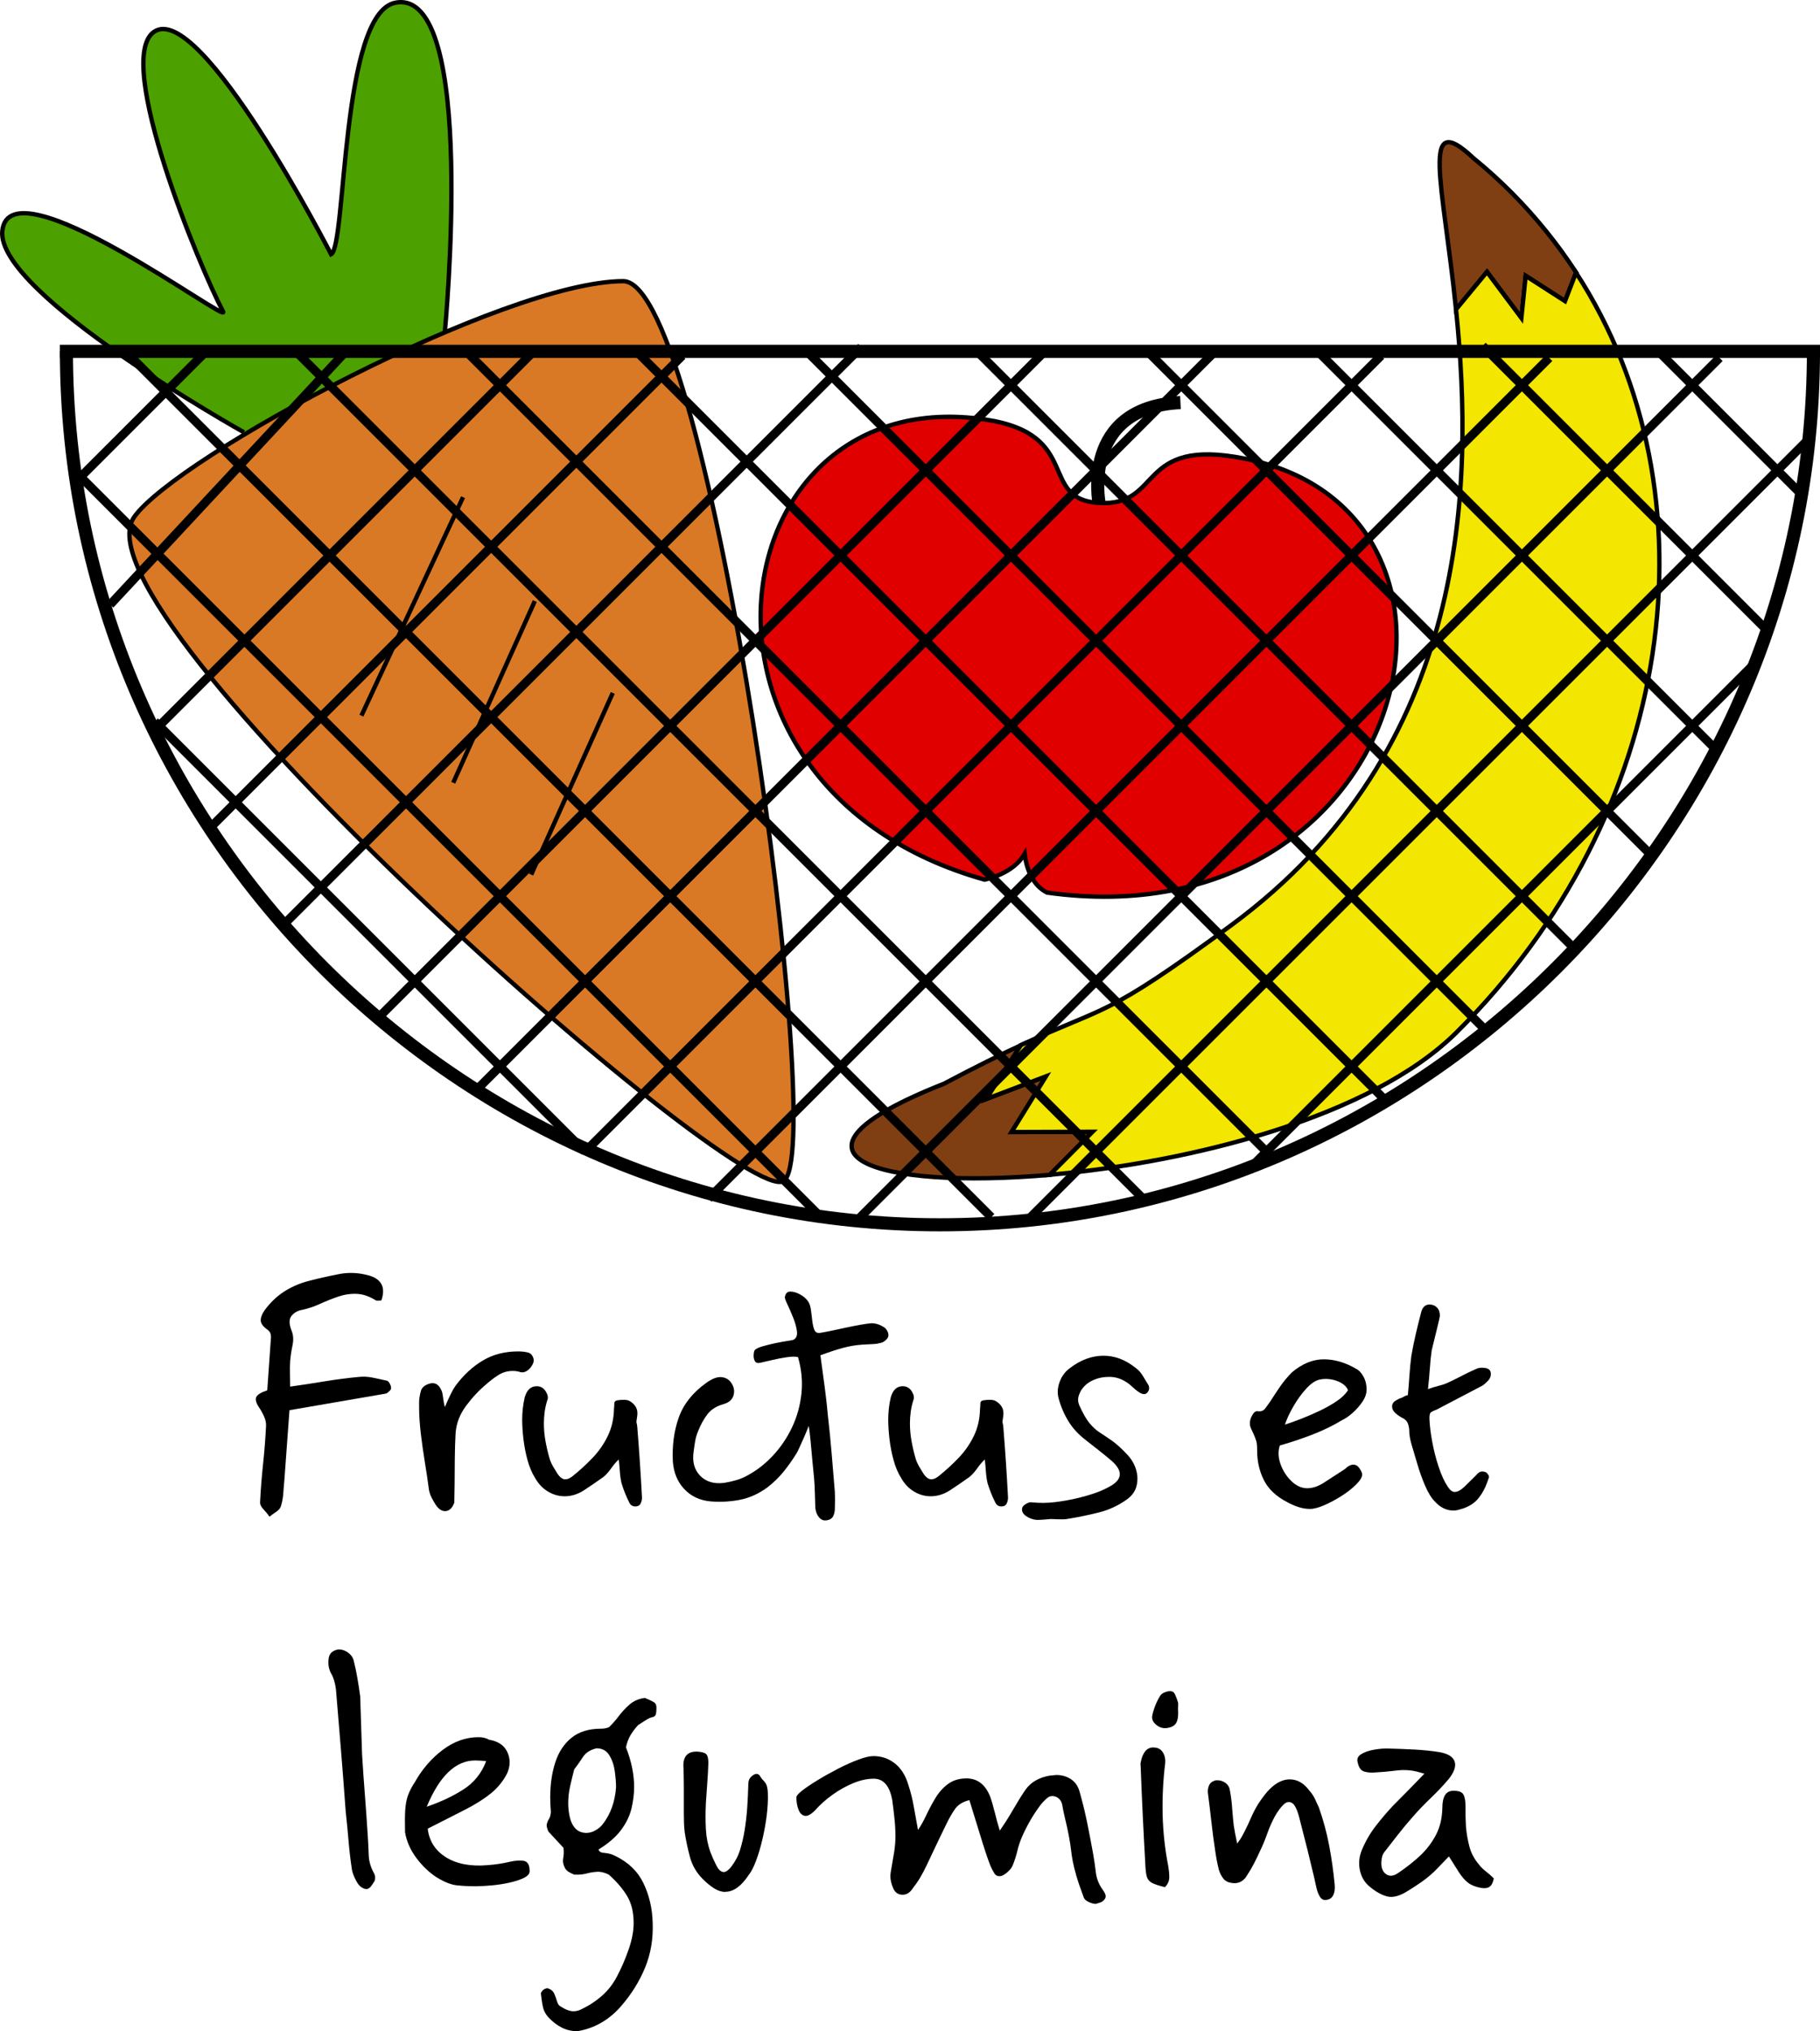 <?xml version="1.0" encoding="UTF-8"?>
<svg id="Calque_6" data-name="Calque 6" xmlns="http://www.w3.org/2000/svg" viewBox="0 0 416.71 465.1">
  <defs>
    <style>
      .cls-1 {
        fill: #d97926;
      }

      .cls-1, .cls-2, .cls-3, .cls-4, .cls-5, .cls-6, .cls-7, .cls-8, .cls-9 {
        stroke: #000;
        stroke-miterlimit: 10;
      }

      .cls-2 {
        stroke-width: 3.01px;
      }

      .cls-2, .cls-3, .cls-5, .cls-6 {
        fill: none;
      }

      .cls-4 {
        fill: #4ca000;
      }

      .cls-5 {
        stroke-width: 3px;
      }

      .cls-6 {
        stroke-width: 2px;
      }

      .cls-7 {
        fill: #803f13;
      }

      .cls-8 {
        fill: #e00000;
      }

      .cls-9 {
        fill: #f3e600;
      }
    </style>
  </defs>
  <g id="Pannier">
    <g>
      <path class="cls-7" d="m250.16,259.15l-9.79,9.84v.02c-39.53,3.43-65.97-4.37-24.27-20.85,7.41-3.92,13.09-6.71,17.66-8.84l-7.96,12.34,13.69-5.2-7.87,12.75,18.55-.06Z"/>
      <path class="cls-7" d="m360.86,62.4l-2.52,6.53-9.01-5.79-.98,9.65-7.88-10.55-7.1,8.6c-2.96-29.07-8.35-46.28,4.06-34.57,3.04,2.47,5.96,5.13,8.77,7.95,5.58,5.64,10.47,11.72,14.67,18.17Z"/>
      <path class="cls-9" d="m333.45,236.43c-19.53,19.36-60.68,29.73-93.08,32.56l9.79-9.84-18.55.06,7.87-12.75-13.69,5.2,7.96-12.34v-.02c19.99-9.31,18.71-5.79,48.08-27.39,54.93-40.39,55.56-101.24,51.59-140.62,0-.15-.02-.28-.06-.43l7.1-8.6,7.88,10.55.98-9.65,9.01,5.79,2.52-6.53c32.99,50.83,22.82,124.21-27.41,174.02Z"/>
      <path class="cls-4" d="m55.85,98.99S-.92,67.23.53,52.88c1.63-16.23,52.26,21.71,50.55,18.47-5.28-9.95-25.04-57.52-15.85-64.04C45.82-.2,75.81,58.23,75.81,58.23c3.53-1.87,2.14-55.21,14.72-57.61,18.95-3.61,11.31,75.48,11.31,75.48"/>
      <path class="cls-1" d="m30.73,118.37c9.88-13.85,84.59-53.92,111.95-53.99,19.82-.05,47.25,200.47,36.65,206.09-10.6,5.62-164.17-130.26-148.59-152.11Z"/>
      <line class="cls-3" x1="103.77" y1="179.24" x2="122.45" y2="137.63"/>
      <line class="cls-3" x1="82.75" y1="163.87" x2="106.02" y2="113.84"/>
      <line class="cls-3" x1="121.62" y1="200.27" x2="140.3" y2="158.67"/>
      <path class="cls-5" d="m251.65,115.16s-4.29-21.88,18.63-22.98"/>
      <path class="cls-8" d="m239.73,204.38c-3.33-1.68-4.7-5.44-5.13-8.86-2.56,4.53-8.77,5.82-9.16,5.9h-.01c-75.12-21.15-61.34-114.62.27-105.34,22.25,3.35,11.88,18.28,25.95,19.08,14.74.84,8.38-15.14,33.38-10.14,61.85,12.35,37.64,110.91-45.3,99.36Z"/>
      <line class="cls-6" x1="35.46" y1="165.2" x2="133.96" y2="263.7"/>
      <line class="cls-6" x1="339.46" y1="79.2" x2="403.96" y2="143.7"/>
      <line class="cls-6" x1="379.46" y1="80.2" x2="412.46" y2="113.2"/>
      <line class="cls-6" x1="184.46" y1="80.2" x2="339.96" y2="235.7"/>
      <line class="cls-6" x1="222.96" y1="79.7" x2="361.46" y2="218.2"/>
      <line class="cls-6" x1="261.96" y1="79.7" x2="377.46" y2="195.2"/>
      <line class="cls-6" x1="301.96" y1="80.7" x2="393.46" y2="172.2"/>
      <line class="cls-6" x1="16.96" y1="107.7" x2="188.46" y2="279.2"/>
      <line class="cls-6" x1="28.96" y1="80.7" x2="226.96" y2="278.7"/>
      <line class="cls-6" x1="66.96" y1="79.7" x2="261.46" y2="274.2"/>
      <line class="cls-6" x1="107.46" y1="81.2" x2="291.46" y2="265.2"/>
      <line class="cls-6" x1="144.96" y1="79.7" x2="317.46" y2="252.2"/>
      <line class="cls-6" x1="286.71" y1="266.95" x2="401.21" y2="152.45"/>
      <line class="cls-6" x1="235.71" y1="278.95" x2="413.71" y2="100.95"/>
      <line class="cls-6" x1="195.71" y1="279.95" x2="393.71" y2="81.95"/>
      <line class="cls-6" x1="162.21" y1="274.45" x2="354.71" y2="81.95"/>
      <line class="cls-6" x1="135.21" y1="262.45" x2="316.21" y2="81.45"/>
      <line class="cls-6" x1="109.21" y1="249.45" x2="278.21" y2="80.45"/>
      <line class="cls-6" x1="86.71" y1="232.95" x2="238.71" y2="80.95"/>
      <line class="cls-6" x1="64.71" y1="211.95" x2="197.21" y2="79.45"/>
      <line class="cls-6" x1="48.21" y1="189.45" x2="156.21" y2="81.45"/>
      <line class="cls-6" x1="35.71" y1="166.95" x2="122.21" y2="80.45"/>
      <line class="cls-6" x1="17.71" y1="109.95" x2="47.21" y2="80.45"/>
      <line class="cls-6" x1="25.21" y1="138.45" x2="79.21" y2="80.45"/>
      <line class="cls-2" x1="13.71" y1="80.45" x2="416.71" y2="80.45"/>
      <path class="cls-5" d="m15.21,80.45c0,109.72,90.28,200,200,200s200-90.28,200-200"/>
      <g>
        <path d="m61.71,347.31c-.38-.58-.85-1.15-1.4-1.73-.55-.58-.8-1.13-.76-1.66.14-2.88.37-5.77.68-8.68.31-2.9.54-5.8.68-8.68.05-.72-.11-1.48-.47-2.27-.36-.79-.76-1.5-1.19-2.12-.62-.96-.82-1.72-.58-2.27s1.08-1.07,2.52-1.55c.14-2.06.29-4.1.43-6.12.14-2.02.29-4.05.43-6.12,0-.67-.24-1.2-.72-1.58-1.2-.82-1.74-1.64-1.62-2.48.12-.84.56-1.72,1.33-2.63,1.3-1.63,2.78-2.95,4.46-3.96,1.68-1.01,3.5-1.75,5.47-2.23,2.26-.58,4.5-1.08,6.73-1.51,2.23-.43,4.52-.31,6.88.36,2.83.86,3.74,2.76,2.74,5.69-.19,0-.41.01-.65.04-.24.02-.43.01-.58-.04-1.54-.96-3.02-1.46-4.46-1.51-1.44-.05-2.86.17-4.25.65-1.39.48-2.77,1.03-4.14,1.66-1.37.62-2.75,1.08-4.14,1.37-1.01.19-1.8.66-2.38,1.4s-.55,1.88.07,3.42c.38.96.44,2.06.18,3.31-.26,1.25-.44,2.45-.54,3.6-.05.91-.06,1.84-.04,2.77.02.94.04,1.96.04,3.06,2.74-.38,5.4-.79,7.99-1.22,2.59-.43,5.21-.77,7.85-1.01,1.01-.1,2.04-.04,3.1.18,1.06.22,2.11.44,3.17.68.24.05.47.26.68.65.22.38.32.72.32,1.01.05.19-.07.43-.36.72s-.55.48-.79.58c-3.6.62-7.21,1.25-10.84,1.87-3.62.62-7.38,1.27-11.27,1.94-.19,2.64-.38,5.28-.58,7.92-.19,2.64-.38,5.3-.58,7.99-.1,1.01-.18,2.03-.25,3.06s-.25,2.03-.54,2.99c-.14.48-.5.91-1.08,1.3-.58.38-1.1.77-1.58,1.15Z"/>
        <path d="m101.88,346.01c-.77,0-1.49-.5-2.16-1.51-.34-.53-.65-1.08-.94-1.66s-.48-1.18-.58-1.8c-.24-1.87-.54-3.9-.9-6.08-.36-2.18-.67-4.39-.94-6.62-.26-2.23-.4-4.28-.4-6.16v-1.08c0-.33.02-.67.07-1.01.1-.67.22-1.24.36-1.69.14-.46.48-.85,1.01-1.19.62-.34,1.18-.5,1.66-.5.82,0,1.46.5,1.94,1.51.19.29.33.85.43,1.69.1.84.24,1.6.43,2.27.53-1.25.98-2.26,1.37-3.02.38-.77.74-1.39,1.08-1.87,1.82-2.45,3.9-4.37,6.23-5.76,2.33-1.39,5.03-2.09,8.1-2.09.82,0,1.56.08,2.23.25.67.17,1.1.66,1.3,1.48.1.38,0,.84-.29,1.37-.29.53-.67.96-1.15,1.3-.48.34-.98.46-1.51.36-.58-.19-1.18-.29-1.8-.29-1.2,0-2.28.3-3.24.9-.96.6-1.9,1.31-2.81,2.12-1.68,1.39-3.24,3.06-4.68,5-1.44,1.94-2.23,4.04-2.38,6.3-.1,1.78-.16,3.72-.18,5.83-.03,2.11-.04,4.01-.04,5.69l-.07,4.32c-.48,1.3-1.2,1.94-2.16,1.94Z"/>
        <path d="m145.42,344.93c-.62,0-1.08-.31-1.37-.94-.34-.67-.65-1.37-.94-2.09-.29-.72-.55-1.46-.79-2.23-.19-.77-.32-1.68-.4-2.74-.07-1.05-.16-1.97-.25-2.74-.58.53-1.15,1.2-1.73,2.02-.58.82-1.15,1.46-1.73,1.94-1.54,1.1-3.02,2.12-4.46,3.06-1.44.94-2.93,1.4-4.46,1.4-1.34,0-2.62-.36-3.82-1.08-1.2-.72-2.19-1.75-2.95-3.1-.72-1.15-1.3-2.51-1.73-4.07-.43-1.56-.74-3.17-.94-4.82-.19-1.66-.29-3.16-.29-4.5,0-.82.05-1.66.14-2.52.1-.86.24-1.7.43-2.52.48-1.73,1.39-2.59,2.74-2.59.91,0,1.61.4,2.09,1.19s.6,1.45.36,1.98c-.29.91-.49,1.81-.61,2.7-.12.89-.18,1.76-.18,2.63,0,1.34.12,2.69.36,4.03.24,1.34.55,2.69.94,4.03.19.62.46,1.22.79,1.8.34.58.67,1.13,1.01,1.66.58.86,1.18,1.3,1.8,1.3.48,0,1.01-.22,1.58-.65,1.68-1.34,3.24-2.77,4.68-4.28s2.6-3.19,3.49-5.04c.89-1.85,1.36-3.92,1.4-6.23.05-.38.07-.77.07-1.15s.19-.62.58-.72c.53-.1,1.07-.14,1.62-.14s1,.1,1.33.29c.58.34,1.03.77,1.37,1.3.33.53.46,1.2.36,2.02-.1.62-.16,1.04-.18,1.26-.02.22-.01.38.04.5.05.12.1.4.14.83.43,5.33.79,10.73,1.08,16.2,0,.48-.11.94-.32,1.37-.22.43-.64.65-1.26.65Z"/>
        <path d="m189.27,348.1c-.62.14-1.19-.06-1.69-.61-.5-.55-.8-1.28-.9-2.2-.05-1.15-.08-2.29-.11-3.42-.02-1.13-.08-2.27-.18-3.42-.1-.91-.22-2.15-.36-3.71-.14-1.56-.29-3.12-.43-4.68-.14-1.56-.29-2.75-.43-3.56-.43,1.1-.82,2.03-1.15,2.77-.34.75-.65,1.44-.94,2.09-.29.65-.5,1.09-.65,1.33-.91,1.49-1.91,2.91-2.99,4.25-1.08,1.34-2.34,2.57-3.78,3.67-1.97,1.44-4.06,2.38-6.26,2.81-2.21.43-4.46.55-6.77.36-2.45-.24-4.44-1.19-5.98-2.84s-2.4-3.73-2.59-6.23c-.19-3.65.25-7.01,1.33-10.08,1.08-3.07,3.16-5.71,6.23-7.92,1.44-1.06,2.66-1.51,3.67-1.37,1.01.14,1.75.62,2.23,1.44.58.91.71,1.85.4,2.81-.31.96-1.09,1.61-2.34,1.94-1.63.48-2.86,1.27-3.67,2.38-.82,1.11-1.49,2.33-2.02,3.67-.34.77-.58,1.56-.72,2.38-.14.82-.26,1.63-.36,2.45-.34,2.3.17,4.14,1.51,5.51,1.34,1.37,3.17,1.91,5.47,1.62.91-.14,1.82-.35,2.74-.61s1.75-.61,2.52-1.04c2.16-1.15,4.13-2.68,5.9-4.57,1.77-1.9,3.24-4.06,4.39-6.48,1.15-2.42,1.87-5.01,2.16-7.78.29-2.76.02-5.53-.79-8.32-.62-.14-1.5-.13-2.63.04-1.13.17-2.24.38-3.35.65s-1.99.47-2.66.61c-.62.14-1.04,0-1.26-.43s-.3-.92-.25-1.48.14-.9.29-1.04c.29-.29.89-.56,1.8-.83.91-.26,1.88-.5,2.92-.72s1.94-.38,2.74-.5c.79-.12,1.24-.2,1.33-.25.67-.33.95-.98.83-1.94-.12-.96-.41-2-.86-3.13-.46-1.13-.9-2.15-1.33-3.06-.43-.91-.62-1.46-.58-1.66.14-.82.54-1.24,1.19-1.26.65-.02,1.37.17,2.16.58.79.41,1.4.9,1.84,1.48.38.48.64,1.14.76,1.98.12.84.23,1.69.32,2.56.1.86.25,1.57.47,2.12.22.55.61.8,1.19.76.62-.1,1.46-.25,2.52-.47,1.05-.22,2.18-.46,3.38-.72,1.2-.26,2.34-.49,3.42-.68,1.08-.19,1.93-.31,2.56-.36.96,0,1.9.29,2.81.86.33.19.61.49.83.9.22.41.3.8.25,1.19-.05.29-.24.59-.58.9-.34.31-.67.52-1.01.61-.67.19-1.37.3-2.09.32-.72.03-1.44.06-2.16.11-1.58.1-3.14.36-4.68.79s-3.22.98-5.04,1.66c.33,2.5.66,4.88.97,7.16.31,2.28.56,4.55.76,6.8.33,2.88.62,5.77.86,8.68.24,2.91.48,5.8.72,8.68.05,1.2.05,2.45,0,3.74,0,.62-.12,1.2-.36,1.73-.24.53-.74.86-1.51,1.01Z"/>
        <path d="m229.23,344.93c-.62,0-1.08-.31-1.37-.94-.34-.67-.65-1.37-.94-2.09-.29-.72-.55-1.46-.79-2.23-.19-.77-.32-1.68-.4-2.74-.07-1.05-.16-1.97-.25-2.74-.58.53-1.15,1.2-1.73,2.02-.58.82-1.15,1.46-1.73,1.94-1.54,1.1-3.02,2.12-4.46,3.06-1.44.94-2.93,1.4-4.46,1.4-1.34,0-2.62-.36-3.82-1.08-1.2-.72-2.19-1.75-2.95-3.1-.72-1.15-1.3-2.51-1.73-4.07-.43-1.56-.74-3.17-.94-4.82-.19-1.66-.29-3.16-.29-4.5,0-.82.05-1.66.14-2.52.1-.86.24-1.7.43-2.52.48-1.73,1.39-2.59,2.74-2.59.91,0,1.61.4,2.09,1.19s.6,1.45.36,1.98c-.29.91-.49,1.81-.61,2.7-.12.89-.18,1.76-.18,2.63,0,1.34.12,2.69.36,4.03.24,1.34.55,2.69.94,4.03.19.62.46,1.22.79,1.8.34.58.67,1.13,1.01,1.66.58.86,1.18,1.3,1.8,1.3.48,0,1.01-.22,1.58-.65,1.68-1.34,3.24-2.77,4.68-4.28s2.6-3.19,3.49-5.04c.89-1.85,1.36-3.92,1.4-6.23.05-.38.07-.77.07-1.15s.19-.62.58-.72c.53-.1,1.07-.14,1.62-.14s1,.1,1.33.29c.58.34,1.03.77,1.37,1.3.33.53.46,1.2.36,2.02-.1.62-.16,1.04-.18,1.26-.02.22-.01.38.04.5.05.12.1.4.14.83.43,5.33.79,10.73,1.08,16.2,0,.48-.11.94-.32,1.37-.22.43-.64.65-1.26.65Z"/>
        <path d="m240.69,347.81c-.53.05-1.08.1-1.66.14-.58.05-1.15.07-1.73.07-.91-.1-1.73-.41-2.45-.94-.72-.53-.98-1.15-.79-1.87.1-.29.38-.58.86-.86.48-.29.89-.41,1.22-.36,1.82.19,3.64.18,5.44-.04,1.8-.22,3.59-.54,5.36-.97,1.2-.29,2.4-.64,3.6-1.04,1.2-.41,2.33-.9,3.38-1.48,3.12-1.63,3.29-3.65.5-6.05-.96-.82-1.93-1.61-2.92-2.38-.98-.77-1.96-1.54-2.92-2.3-1.63-1.25-2.94-2.66-3.92-4.25-.98-1.58-1.74-3.33-2.27-5.26-.34-1.2-.26-2.46.22-3.78.48-1.32,1.25-2.36,2.3-3.13,2.4-1.87,4.92-2.83,7.56-2.88,2.64-.05,5.14.86,7.49,2.74.67.48,1.24,1.09,1.69,1.84.46.75.9,1.48,1.33,2.2.24.62.14,1.18-.29,1.66-.43.48-1.06.46-1.87-.07-.58-.38-1.12-.82-1.62-1.3-.5-.48-1.04-.89-1.62-1.22-1.1-.67-2.32-1.01-3.64-1.01s-2.54.25-3.67.76c-1.13.5-2.03,1.26-2.7,2.27-.34.58-.57,1.14-.68,1.69-.12.55-.04,1.17.25,1.84.82,1.83,1.6,3.18,2.34,4.07.74.89,1.52,1.6,2.34,2.12.82.53,1.73,1.14,2.74,1.84,1.01.7,2.18,1.76,3.53,3.2.96,1.01,1.63,2.15,2.02,3.42.38,1.27.42,2.53.11,3.78-.31,1.25-1.09,2.3-2.34,3.17-1.92,1.34-3.96,2.29-6.12,2.84-2.16.55-4.37,1.02-6.62,1.4-.67.14-1.31.22-1.91.22s-1.45-.02-2.56-.07Z"/>
        <path d="m299.94,345.51c-.86,0-1.74-.14-2.63-.43-.89-.29-1.76-.67-2.63-1.15-2.5-1.3-4.26-2.96-5.29-5-1.03-2.04-1.55-4.28-1.55-6.73,0-.72-.03-1.26-.07-1.62-.05-.36-.17-.79-.36-1.3-.19-.5-.53-1.26-1.01-2.27-.34-.82-.3-1.67.11-2.56.41-.89.85-1.33,1.33-1.33.82.14,1.43-.06,1.84-.61.41-.55.78-1.07,1.12-1.55.67-1.06,1.42-2.18,2.23-3.38.82-1.2,1.75-2.33,2.81-3.38,2.35-1.97,4.78-2.95,7.27-2.95s4.99.75,7.49,2.23c.58.29,1.1.86,1.58,1.73.48.86.72,1.85.72,2.95,0,.91-.31,1.84-.94,2.77-.62.94-1.37,1.79-2.23,2.56-.86.77-1.7,1.34-2.52,1.73-2.06,1.25-4.34,2.35-6.84,3.31-2.5.96-4.95,1.78-7.34,2.45-.43,1.3-.38,2.7.14,4.21.53,1.51,1.36,2.82,2.48,3.92,1.13,1.1,2.34,1.66,3.64,1.66s2.56-.44,3.92-1.33c1.37-.89,2.94-1.91,4.72-3.06.67-.67,1.32-1.01,1.94-1.01.58,0,1.05.3,1.44.9.38.6.58,1.04.58,1.33,0,.62-.46,1.39-1.37,2.3s-2.03,1.79-3.35,2.63c-1.32.84-2.64,1.55-3.96,2.12-1.32.58-2.41.86-3.28.86Zm-5.76-19.3c1.05-.34,2.29-.78,3.71-1.33,1.42-.55,2.86-1.18,4.32-1.87,1.46-.7,2.77-1.44,3.92-2.23,1.15-.79,1.99-1.62,2.52-2.48-.29-.67-.82-1.22-1.58-1.66-.77-.43-1.61-.71-2.52-.83-.91-.12-1.75-.08-2.52.11-.96.24-1.97.95-3.02,2.12-1.06,1.18-2.02,2.51-2.88,4-.86,1.49-1.51,2.88-1.94,4.18Z"/>
        <path d="m332.74,345.87c-1.54,0-2.93-.67-4.18-2.02-.82-.82-1.57-2.04-2.27-3.67-.7-1.63-1.3-3.31-1.8-5.04s-.92-3.14-1.26-4.25c-.38-1.25-.58-2.42-.58-3.53-.05-.67-.19-1.24-.43-1.69-.24-.46-.7-.83-1.37-1.12-.43-.24-.88-.56-1.33-.97-.46-.41-.71-.83-.76-1.26-.1-.62.11-1.12.61-1.48s1.07-.64,1.69-.83c.14-.1.31-.19.5-.29.19-.1.46-.19.79-.29.14-1.54.26-3.05.36-4.54.1-1.49.24-2.95.43-4.39.29-1.68.62-3.35,1.01-5,.38-1.66.79-3.3,1.22-4.93.29-1.25.94-1.87,1.94-1.87.67,0,1.24.23,1.69.68.46.46.68,1.09.68,1.91,0,.1-.1.56-.29,1.4-.19.84-.42,1.78-.68,2.81-.26,1.03-.48,1.91-.65,2.63s-.25,1.06-.25,1.01c-.19,1.34-.34,2.75-.43,4.21-.1,1.46-.24,3.04-.43,4.72.82-.29,1.59-.53,2.34-.72.74-.19,1.36-.38,1.84-.58.96-.43,1.76-.82,2.41-1.15.65-.34,1.31-.67,1.98-1.01.67-.34,1.49-.72,2.45-1.15.58-.29,1.28-.36,2.12-.22.84.14,1.26.6,1.26,1.37,0,.58-.22,1.09-.65,1.55-.43.46-.86.83-1.3,1.12-1.34.72-2.56,1.36-3.64,1.91-1.08.55-2.14,1.11-3.17,1.66-1.03.55-2.24,1.19-3.64,1.91-.53.19-.95.38-1.26.58-.31.19-.44.72-.4,1.58.05,1.39.25,3.08.61,5.08.36,1.99.85,3.94,1.48,5.83.62,1.9,1.32,3.42,2.09,4.57.53.82,1.06,1.22,1.58,1.22.67,0,1.43-.41,2.27-1.22.84-.82,1.72-1.68,2.63-2.59.43-.53.84-.82,1.22-.86.38-.05.77.03,1.15.22.48.48.67.86.58,1.15-.1.29-.22.62-.36,1.01-.48,1.39-1.14,2.62-1.98,3.67-.84,1.06-2,1.85-3.49,2.38-.43.14-.84.26-1.22.36-.38.1-.77.14-1.15.14Z"/>
        <path d="m83.9,432.56c-.91-.1-1.66-.66-2.23-1.69-.58-1.03-.94-1.93-1.08-2.7-.34-2.21-.6-4.44-.79-6.7-.19-2.25-.41-4.49-.65-6.7-.34-4.7-.7-9.38-1.08-14.04-.38-4.66-.77-9.29-1.15-13.9-.19-1.49-.54-2.66-1.04-3.53-.5-.86-.73-1.82-.68-2.88,0-.96.25-1.66.76-2.09.5-.43,1.12-.65,1.84-.65.67.05,1.32.3,1.94.76.62.46,1.03,1.02,1.22,1.69.33,1.3.62,2.65.86,4.07.24,1.42.46,2.82.65,4.21l.43,13.32c.19,3.12.41,6.23.65,9.32.24,3.1.46,6.18.65,9.25.1,1.49.17,2.96.22,4.43.05,1.46.46,2.87,1.22,4.21.29.53.34,1.1.14,1.73-.19.34-.46.73-.79,1.19-.34.46-.7.68-1.08.68Z"/>
        <path d="m109.23,431.91c-1.78,0-3.32-.07-4.64-.22-1.32-.14-2.84-.74-4.57-1.8-1.78-1.15-3.35-2.65-4.72-4.5-1.37-1.85-2.22-3.8-2.56-5.87-.05-2.06-.04-3.74.04-5.04s.29-2.44.65-3.42c.36-.98.88-1.98,1.55-2.99,1.68-2.98,3.8-5.44,6.37-7.38,2.57-1.94,5.32-2.92,8.24-2.92.91,0,1.7.19,2.38.58,2.06.34,3.46,1.27,4.18,2.81.72,1.54.72,3.14,0,4.82-.91,1.82-2.17,3.38-3.78,4.68-1.61,1.3-3.59,2.54-5.94,3.74-2.35,1.2-5.18,2.64-8.5,4.32.33,2.83,1.73,5.02,4.18,6.55s5.64,2.14,9.58,1.8c1.78-.14,3.38-.38,4.82-.72,1.44-.34,2.59-.42,3.46-.25.86.17,1.3.95,1.3,2.34,0,.62-.46,1.15-1.37,1.58-.91.43-2.03.79-3.35,1.08s-2.65.49-4,.61c-1.34.12-2.45.18-3.31.18Zm-11.52-18.22c3.12-1.06,5.9-2.36,8.35-3.92,2.45-1.56,4.2-3.73,5.26-6.52-.48-.05-.92-.08-1.33-.11-.41-.02-.8-.04-1.19-.04-4.46,0-8.16,3.53-11.09,10.58Z"/>
        <path d="m132.27,465.1c-1.34,0-2.56-.28-3.64-.83-1.08-.55-2.08-1.31-2.99-2.27-.58-.62-.97-1.27-1.19-1.94-.22-.67-.42-1.9-.61-3.67.29-.67.79-1.06,1.51-1.15.77.24,1.28.66,1.55,1.26.26.6.48,1.2.65,1.8.17.6.47,1,.9,1.19.91.58,1.72.91,2.41,1.01.7.1,1.4-.03,2.12-.36,1.82-.86,3.44-1.92,4.86-3.17,1.42-1.25,2.58-2.76,3.49-4.54,1.01-1.92,1.88-3.96,2.63-6.12.74-2.16,1.12-4.15,1.12-5.98,0-2.45-.49-4.5-1.48-6.16-.98-1.66-2.39-3.3-4.21-4.93-.96-.48-1.85-.7-2.66-.65-.82.05-1.63.18-2.45.4-.82.22-1.75.3-2.81.25-.48-.19-.91-.41-1.3-.65-.38-.24-.67-.55-.86-.94-.38-.77-.5-1.49-.36-2.16.14-.67.17-1.46.07-2.38-.58-.62-1.18-1.27-1.8-1.94-.62-.67-1.18-1.27-1.66-1.8-.34-.77-.46-1.34-.36-1.73.1-.38.26-.77.5-1.15.24-.38.38-.91.43-1.58-.05-.58-.08-1.14-.11-1.69-.02-.55-.04-1.09-.04-1.62,0-2.98.38-5.65,1.15-8.03.77-2.38,2-4.26,3.71-5.65,1.7-1.39,3.97-2.09,6.8-2.09.29,0,.58-.02.86-.07.29-.05.6-.14.94-.29.77-.72,1.51-1.56,2.23-2.52.72-.96,1.55-1.85,2.48-2.66.94-.82,2.1-1.32,3.49-1.51,1.05.43,1.76.77,2.12,1.01.36.24.54.62.54,1.15,0,.96-.07,1.56-.22,1.8-.14.24-.41.4-.79.47-.38.07-.91.32-1.58.76l-1.58,1.01c-.67.72-1.25,1.48-1.73,2.27-.48.79-.84,1.74-1.08,2.84,1.25,3.17,1.87,6.19,1.87,9.07,0,1.63-.21,3.29-.61,4.97-.41,1.68-1.2,3.31-2.38,4.9-1.18,1.58-2.89,3.07-5.15,4.46.1.48.55.74,1.37.79s1.61.26,2.38.65c3.02,1.44,5.2,3.53,6.52,6.26,1.32,2.74,2.03,5.76,2.12,9.07.14,3.7-.44,7.14-1.76,10.33-1.32,3.19-3.18,6.16-5.58,8.89-1.3,1.49-2.77,2.71-4.43,3.67-1.66.96-3.47,1.61-5.44,1.94Zm2.16-45.43c.62,0,1.28-.2,1.98-.61.7-.41,1.24-.88,1.62-1.4,1.78-2.3,2.78-5.11,3.02-8.42,0-1.06-.1-2.28-.29-3.67-.19-1.39-.61-2.62-1.26-3.67-.65-1.05-1.62-1.58-2.92-1.58-1.44.34-2.48,1.01-3.13,2.02-.65,1.01-1.31,1.94-1.98,2.81-.34,1.3-.65,2.59-.94,3.89s-.43,2.57-.43,3.82c0,1.1.12,2.18.36,3.24.24,1.06.67,1.92,1.3,2.59.62.67,1.51,1.01,2.66,1.01Z"/>
        <path d="m166.07,433.2c-.86,0-1.73-.28-2.59-.83-.86-.55-1.75-1.28-2.66-2.2-1.39-1.44-2.34-3.08-2.84-4.93-.5-1.85-.9-3.71-1.19-5.58-.1-.77-.16-1.52-.18-2.27s-.04-1.5-.04-2.27v-5.94c0-1.42-.03-2.82-.07-4.21-.24-2.69.82-3.98,3.17-3.89.96.05,1.62.23,1.98.54.36.31.54,1,.54,2.05-.05,1.49-.13,3.01-.25,4.57-.12,1.56-.23,3.11-.32,4.64-.1,2.21-.1,4.2,0,5.98.09,1.78.43,3.5,1.01,5.18.43,1.11.9,2.15,1.4,3.13.5.98,1.07,1.48,1.69,1.48.48,0,1.03-.38,1.66-1.15.96-1.25,1.66-2.58,2.09-4s.77-2.87,1.01-4.36c.29-1.78.49-3.55.61-5.33.12-1.78.2-3.55.25-5.33,0-.72.23-1.28.68-1.69.46-.41.85-.61,1.19-.61s.6.16.79.47c.19.31.38.59.58.83.53.48.86.98,1.01,1.51.14.53.22,1.13.22,1.8.05,1.39-.04,2.99-.25,4.79-.22,1.8-.54,3.62-.97,5.47-.43,1.85-.92,3.52-1.48,5-.55,1.49-1.14,2.62-1.76,3.38-1.68,2.5-3.43,3.74-5.26,3.74Z"/>
        <path d="m250.85,435.94c-.43,0-.96-.14-1.58-.43-.62-.29-1.01-.65-1.15-1.08-.77-2.06-1.33-3.72-1.69-4.97-.36-1.25-.62-2.3-.79-3.17-.17-.86-.3-1.73-.4-2.59-.1-.86-.25-1.9-.47-3.1s-.56-2.78-1.04-4.75c-.19-.82-.36-1.64-.5-2.48s-.55-1.45-1.22-1.84c-.86-.43-1.63-.36-2.3.22-.67.58-1.3,1.27-1.87,2.09-.77,1.06-1.48,2.16-2.12,3.31-.65,1.15-1.24,2.33-1.76,3.53-.43,1.01-.78,2.06-1.04,3.17-.26,1.11-.61,2.18-1.04,3.24-.19.48-.53.95-1.01,1.4-.48.46-.98.8-1.51,1.04-.77.19-1.33,0-1.69-.58s-.66-1.15-.9-1.73c-.34-.86-.65-1.73-.94-2.59-.29-.86-.58-1.75-.86-2.66l-3.02-9.79c-1.54.38-2.65,1.09-3.35,2.12-.7,1.03-1.31,2.1-1.84,3.2-1.1,2.26-2.02,4.15-2.74,5.69-.72,1.54-1.33,2.83-1.84,3.89-.5,1.06-1,1.99-1.48,2.81-.48.82-1.06,1.66-1.73,2.52-.62.96-1.39,1.44-2.3,1.44-1.01,0-1.73-.49-2.16-1.48-.43-.98-.65-1.91-.65-2.77,0-.43.1-1.15.29-2.16.19-1.01.38-2.14.58-3.38.19-1.25.29-2.42.29-3.53,0-1.34-.07-2.71-.22-4.1-.14-1.39-.31-2.78-.5-4.18-.58-3.31-1.99-4.97-4.25-4.97-1.49,0-3.05.34-4.68,1.01-1.63.67-3.22,1.56-4.75,2.66-1.54,1.1-2.88,2.3-4.03,3.6-.96.96-1.75,1.37-2.38,1.22-.62-.14-1.09-.62-1.4-1.44-.31-.82-.47-1.75-.47-2.81,0-.33.47-.86,1.4-1.58.94-.72,2.13-1.52,3.6-2.41,1.46-.89,3.01-1.75,4.64-2.59,1.63-.84,3.17-1.52,4.61-2.05,1.44-.53,2.57-.79,3.38-.79,1.87,0,3.52.57,4.93,1.69,1.42,1.13,2.44,2.75,3.06,4.86.53,1.58.95,3.26,1.26,5.04.31,1.78.63,3.55.97,5.33.62-.91,1.25-2.03,1.87-3.35.62-1.32,1.32-2.63,2.09-3.92.77-1.3,1.73-2.38,2.88-3.24s2.57-1.3,4.25-1.3c2.5,0,4.29,1.37,5.4,4.1.38,1.06.74,2.28,1.08,3.67.33,1.39.72,2.78,1.15,4.18,1.1-1.58,2.12-3.19,3.06-4.82.94-1.63,1.86-3.12,2.77-4.46.67-.96,1.49-1.7,2.45-2.23.96-.53,2.02-.89,3.17-1.08l1.51-.14c1.25,0,2.36.32,3.35.97.98.65,1.64,1.62,1.98,2.92.67,2.35,1.25,4.72,1.73,7.09.48,2.38.94,4.76,1.37,7.16.24,1.39.44,2.8.61,4.21.17,1.42.71,2.75,1.62,4,.53.72.72,1.3.58,1.73-.14.43-.5.79-1.08,1.08l-1.15.36Z"/>
        <path d="m266.71,432.12c-1.34-.34-2.32-.66-2.92-.97-.6-.31-1-.77-1.19-1.37-.19-.6-.31-1.52-.36-2.77-.43-7.58-.79-15.14-1.08-22.68-.05-.29-.04-.58.04-.86s.13-.55.18-.79c.58-1.92,1.63-2.76,3.17-2.52.77.1,1.36.49,1.76,1.19.41.7.56,1.5.47,2.41-.48,3.94-.67,7.87-.58,11.81.1,3.94.53,7.87,1.3,11.81.14.82.22,1.64.22,2.48s-.34,1.59-1.01,2.27Zm3.02-40.82c.1,1.54-.06,2.63-.47,3.28-.41.65-1.19,1.02-2.34,1.12-.82.05-1.57-.23-2.27-.83-.7-.6-.97-1.28-.83-2.05.38-1.73,1.01-3.26,1.87-4.61.24-.33.65-.6,1.22-.79.58-.19,1.03-.24,1.37-.14.34.05.61.34.83.86.22.53.4,1.01.54,1.44.1.24.13.52.11.83-.03.31-.04.61-.04.9Z"/>
        <path d="m303.77,435c-.62.14-1.12-.05-1.48-.58-.36-.53-.64-1.19-.83-1.98-.19-.79-.36-1.55-.5-2.27-.53-2.25-1.07-4.49-1.62-6.7-.55-2.21-1.12-4.42-1.69-6.62-.53-2.26-1.13-3.59-1.8-4-.67-.41-1.34-.28-2.02.4-.67.67-1.32,1.56-1.94,2.66-.67,1.25-1.25,2.56-1.73,3.92-.48,1.37-1.03,2.7-1.66,4-.43.96-.89,1.91-1.37,2.84-.48.94-1.01,1.84-1.58,2.7-.34.62-.79,1.11-1.37,1.44-.58.34-1.25.46-2.02.36-.91-.1-1.6-.43-2.05-1.01-.46-.58-.8-1.25-1.04-2.02-.19-.77-.36-1.54-.5-2.3s-.26-1.51-.36-2.23c-.34-2.21-.62-4.39-.86-6.55-.24-2.16-.5-4.34-.79-6.55-.05-.67.05-1.26.29-1.76.24-.5.67-.85,1.3-1.04.1-.05.22-.07.36-.07h.29c.67,0,1.28.22,1.84.65s.88,1.01.97,1.73c.24,1.3.41,2.62.5,3.96.1,1.34.22,2.66.36,3.96.14.96.41,2.35.79,4.18.48-.62.85-1.18,1.12-1.66.26-.48.47-.86.61-1.15.53-1.05,1.02-2.11,1.48-3.17.46-1.05,1-2.09,1.62-3.1.53-.82,1.08-1.58,1.66-2.3s1.22-1.37,1.94-1.94c1.2-.91,2.4-1.37,3.6-1.37,1.73,0,3.21.84,4.46,2.52.53.58.96,1.21,1.3,1.91.33.7.65,1.38.94,2.05,1.01,2.88,1.79,5.77,2.34,8.68.55,2.91.97,5.87,1.26,8.89.1,1.01-.01,1.82-.32,2.45-.31.62-.8.98-1.48,1.08Z"/>
        <path d="m342.03,430.11c-.19.96-.52,1.59-.97,1.91s-1.14.4-2.05.25c-1.25-.24-2.23-.65-2.95-1.22-.72-.58-1.39-1.36-2.02-2.34-.62-.98-1.39-2.2-2.3-3.64-1.01,1.06-1.83,1.91-2.45,2.56-.62.65-1.21,1.21-1.76,1.69-.55.48-1.21,1-1.98,1.55-.77.55-1.85,1.26-3.24,2.12-1.82,1.15-3.37,1.57-4.64,1.26-1.27-.31-2.6-1.04-4-2.2-1.2-.96-1.97-2.22-2.3-3.78-.34-1.56-.19-3.11.43-4.64.82-1.97,1.85-3.77,3.1-5.4s2.57-3.19,3.96-4.68c1.2-1.2,2.39-2.4,3.56-3.6,1.18-1.2,2.41-2.47,3.71-3.82-1.25-.38-2.24-.62-2.99-.72-.74-.1-1.44-.13-2.09-.11-.65.03-1.43.1-2.34.22-.91.12-2.16.23-3.74.32-.91.1-1.76.04-2.56-.18s-1.31-.92-1.55-2.12c-.24-.77.02-1.39.79-1.87.77-.48,1.76-.83,2.99-1.04,1.22-.22,2.39-.3,3.49-.25,1.87.05,3.77.12,5.69.22,1.92.1,3.82.29,5.69.58,1.97.34,3.14,1.04,3.53,2.12.38,1.08-.05,2.41-1.3,4-1.25,1.49-2.62,2.94-4.1,4.36-1.49,1.42-2.88,2.87-4.18,4.36-1.15,1.3-2.27,2.64-3.35,4.03-1.08,1.39-2.15,2.76-3.2,4.1-.24.34-.41.73-.5,1.19-.1.46-.14.88-.14,1.26,0,1.2.37,2.05,1.12,2.56.74.5,1.6.44,2.56-.18,1.82-1.2,3.5-2.51,5.04-3.92,1.54-1.42,2.78-3.02,3.74-4.82.96-1.8,1.46-3.88,1.51-6.23,0-2.59.79-3.91,2.38-3.96,1.3-.05,2.11.24,2.45.86.34.62.49,1.56.47,2.81s.01,2.78.11,4.61c.14,1.54.41,3.04.79,4.5.38,1.46,1.1,2.82,2.16,4.07.43.58.96,1.1,1.58,1.58.62.48,1.25,1.03,1.87,1.66Z"/>
      </g>
    </g>
  </g>
</svg>